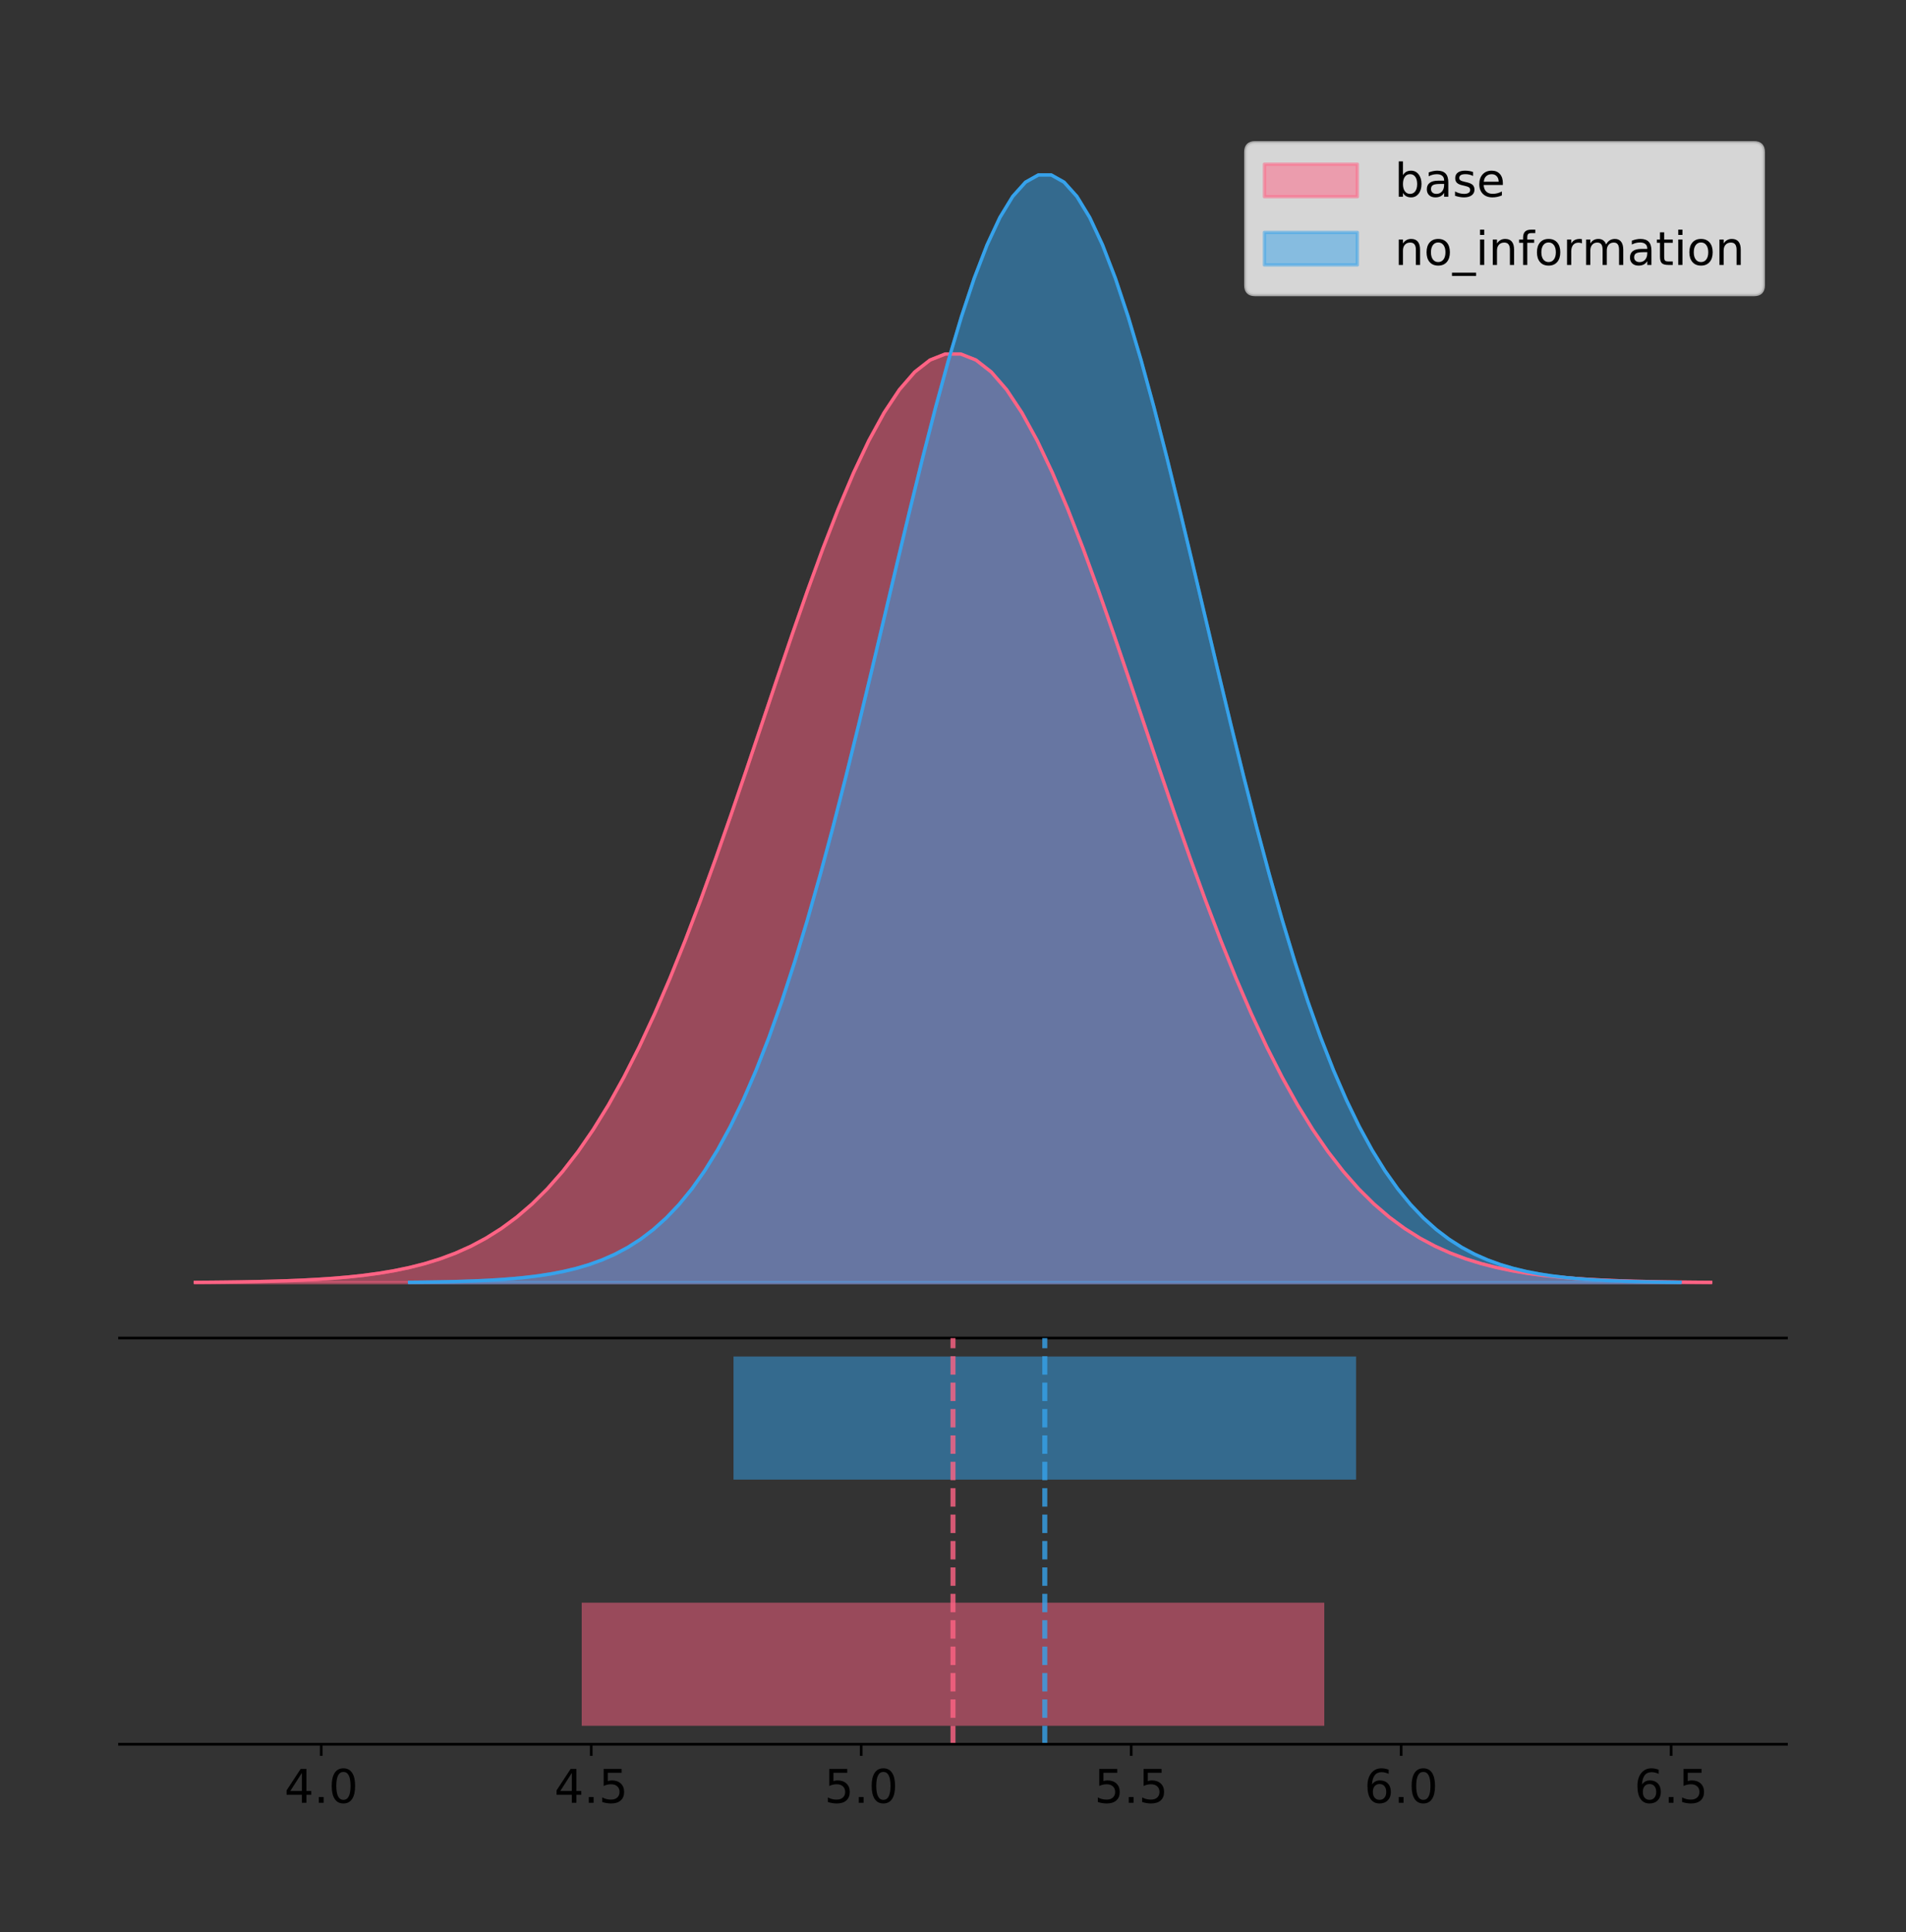 <?xml version="1.0" encoding="utf-8" standalone="no"?>
<!DOCTYPE svg PUBLIC "-//W3C//DTD SVG 1.1//EN"
  "http://www.w3.org/Graphics/SVG/1.1/DTD/svg11.dtd">
<!-- Created with matplotlib (https://matplotlib.org/) -->
<svg height="581.789pt" version="1.1" viewBox="0 0 574.2 581.789" width="574.2pt" xmlns="http://www.w3.org/2000/svg" xmlns:xlink="http://www.w3.org/1999/xlink">
 <rect x="0" y="0" width="574.2" height="581.789" fill="#333333" stroke="none"/>
 <defs>
  <style type="text/css">
*{stroke-linecap:butt;stroke-linejoin:round;}
  </style>
 </defs>
 <g id="figure_1">
  <g id="patch_1">
   <path d="M 0 581.789 
L 574.2 581.789 
L 574.2 0 
L 0 0 
z
" style="fill:none;"/>
  </g>
  <g id="axes_1">
   <g id="patch_2">
    <path d="M 36 402.93 
L 538.2 402.93 
L 538.2 36 
L 36 36 
z
" style="fill:none;"/>
   </g>
   <g id="PolyCollection_1">
    <defs>
     <path d="M 58.827 -195.538 
L 58.827 -195.632 
L 63.439 -195.667 
L 68.05 -195.715 
L 72.662 -195.778 
L 77.274 -195.863 
L 81.885 -195.974 
L 86.497 -196.119 
L 91.108 -196.307 
L 95.72 -196.549 
L 100.331 -196.86 
L 104.943 -197.254 
L 109.555 -197.752 
L 114.166 -198.376 
L 118.778 -199.151 
L 123.389 -200.109 
L 128.001 -201.283 
L 132.612 -202.711 
L 137.224 -204.435 
L 141.836 -206.503 
L 146.447 -208.963 
L 151.059 -211.869 
L 155.67 -215.274 
L 160.282 -219.233 
L 164.893 -223.801 
L 169.505 -229.031 
L 174.117 -234.971 
L 178.728 -241.661 
L 183.34 -249.135 
L 187.951 -257.416 
L 192.563 -266.51 
L 197.174 -276.412 
L 201.786 -287.095 
L 206.398 -298.514 
L 211.009 -310.604 
L 215.621 -323.276 
L 220.232 -336.422 
L 224.844 -349.908 
L 229.455 -363.585 
L 234.067 -377.283 
L 238.679 -390.817 
L 243.29 -403.995 
L 247.902 -416.613 
L 252.513 -428.468 
L 257.125 -439.363 
L 261.736 -449.105 
L 266.348 -457.521 
L 270.96 -464.454 
L 275.571 -469.774 
L 280.183 -473.379 
L 284.794 -475.199 
L 289.406 -475.199 
L 294.017 -473.379 
L 298.629 -469.774 
L 303.24 -464.454 
L 307.852 -457.521 
L 312.464 -449.105 
L 317.075 -439.363 
L 321.687 -428.468 
L 326.298 -416.613 
L 330.91 -403.995 
L 335.521 -390.817 
L 340.133 -377.283 
L 344.745 -363.585 
L 349.356 -349.908 
L 353.968 -336.422 
L 358.579 -323.276 
L 363.191 -310.604 
L 367.802 -298.514 
L 372.414 -287.095 
L 377.026 -276.412 
L 381.637 -266.51 
L 386.249 -257.416 
L 390.86 -249.135 
L 395.472 -241.661 
L 400.083 -234.971 
L 404.695 -229.031 
L 409.307 -223.801 
L 413.918 -219.233 
L 418.53 -215.274 
L 423.141 -211.869 
L 427.753 -208.963 
L 432.364 -206.503 
L 436.976 -204.435 
L 441.588 -202.711 
L 446.199 -201.283 
L 450.811 -200.109 
L 455.422 -199.151 
L 460.034 -198.376 
L 464.645 -197.752 
L 469.257 -197.254 
L 473.869 -196.86 
L 478.48 -196.549 
L 483.092 -196.307 
L 487.703 -196.119 
L 492.315 -195.974 
L 496.926 -195.863 
L 501.538 -195.778 
L 506.15 -195.715 
L 510.761 -195.667 
L 515.373 -195.632 
L 515.373 -195.538 
L 515.373 -195.538 
L 510.761 -195.538 
L 506.15 -195.538 
L 501.538 -195.538 
L 496.926 -195.538 
L 492.315 -195.538 
L 487.703 -195.538 
L 483.092 -195.538 
L 478.48 -195.538 
L 473.869 -195.538 
L 469.257 -195.538 
L 464.645 -195.538 
L 460.034 -195.538 
L 455.422 -195.538 
L 450.811 -195.538 
L 446.199 -195.538 
L 441.588 -195.538 
L 436.976 -195.538 
L 432.364 -195.538 
L 427.753 -195.538 
L 423.141 -195.538 
L 418.53 -195.538 
L 413.918 -195.538 
L 409.307 -195.538 
L 404.695 -195.538 
L 400.083 -195.538 
L 395.472 -195.538 
L 390.86 -195.538 
L 386.249 -195.538 
L 381.637 -195.538 
L 377.026 -195.538 
L 372.414 -195.538 
L 367.802 -195.538 
L 363.191 -195.538 
L 358.579 -195.538 
L 353.968 -195.538 
L 349.356 -195.538 
L 344.745 -195.538 
L 340.133 -195.538 
L 335.521 -195.538 
L 330.91 -195.538 
L 326.298 -195.538 
L 321.687 -195.538 
L 317.075 -195.538 
L 312.464 -195.538 
L 307.852 -195.538 
L 303.24 -195.538 
L 298.629 -195.538 
L 294.017 -195.538 
L 289.406 -195.538 
L 284.794 -195.538 
L 280.183 -195.538 
L 275.571 -195.538 
L 270.96 -195.538 
L 266.348 -195.538 
L 261.736 -195.538 
L 257.125 -195.538 
L 252.513 -195.538 
L 247.902 -195.538 
L 243.29 -195.538 
L 238.679 -195.538 
L 234.067 -195.538 
L 229.455 -195.538 
L 224.844 -195.538 
L 220.232 -195.538 
L 215.621 -195.538 
L 211.009 -195.538 
L 206.398 -195.538 
L 201.786 -195.538 
L 197.174 -195.538 
L 192.563 -195.538 
L 187.951 -195.538 
L 183.34 -195.538 
L 178.728 -195.538 
L 174.117 -195.538 
L 169.505 -195.538 
L 164.893 -195.538 
L 160.282 -195.538 
L 155.67 -195.538 
L 151.059 -195.538 
L 146.447 -195.538 
L 141.836 -195.538 
L 137.224 -195.538 
L 132.612 -195.538 
L 128.001 -195.538 
L 123.389 -195.538 
L 118.778 -195.538 
L 114.166 -195.538 
L 109.555 -195.538 
L 104.943 -195.538 
L 100.331 -195.538 
L 95.72 -195.538 
L 91.108 -195.538 
L 86.497 -195.538 
L 81.885 -195.538 
L 77.274 -195.538 
L 72.662 -195.538 
L 68.05 -195.538 
L 63.439 -195.538 
L 58.827 -195.538 
z
" id="m2793d40c0f" style="stroke:#ff6384;stroke-opacity:0.5;"/>
    </defs>
    <g clip-path="url(#p0bd24eb0b8)">
     <use style="fill:#ff6384;fill-opacity:0.5;stroke:#ff6384;stroke-opacity:0.5;" x="0" xlink:href="#m2793d40c0f" y="581.789"/>
    </g>
   </g>
   <g id="PolyCollection_2">
    <defs>
     <path d="M 123.374 -195.538 
L 123.374 -195.65 
L 127.24 -195.692 
L 131.106 -195.749 
L 134.972 -195.825 
L 138.839 -195.925 
L 142.705 -196.058 
L 146.571 -196.23 
L 150.438 -196.455 
L 154.304 -196.744 
L 158.17 -197.115 
L 162.036 -197.585 
L 165.903 -198.179 
L 169.769 -198.923 
L 173.635 -199.848 
L 177.501 -200.99 
L 181.368 -202.39 
L 185.234 -204.093 
L 189.1 -206.151 
L 192.966 -208.617 
L 196.833 -211.552 
L 200.699 -215.017 
L 204.565 -219.078 
L 208.431 -223.801 
L 212.298 -229.25 
L 216.164 -235.488 
L 220.03 -242.572 
L 223.896 -250.552 
L 227.763 -259.468 
L 231.629 -269.344 
L 235.495 -280.192 
L 239.361 -292.002 
L 243.228 -304.744 
L 247.094 -318.365 
L 250.96 -332.786 
L 254.826 -347.901 
L 258.693 -363.58 
L 262.559 -379.667 
L 266.425 -395.98 
L 270.291 -412.318 
L 274.158 -428.462 
L 278.024 -444.18 
L 281.89 -459.23 
L 285.756 -473.372 
L 289.623 -486.366 
L 293.489 -497.987 
L 297.355 -508.025 
L 301.221 -516.294 
L 305.088 -522.64 
L 308.954 -526.94 
L 312.82 -529.111 
L 316.686 -529.111 
L 320.553 -526.94 
L 324.419 -522.64 
L 328.285 -516.294 
L 332.151 -508.025 
L 336.018 -497.987 
L 339.884 -486.366 
L 343.75 -473.372 
L 347.616 -459.23 
L 351.483 -444.18 
L 355.349 -428.462 
L 359.215 -412.318 
L 363.081 -395.98 
L 366.948 -379.667 
L 370.814 -363.58 
L 374.68 -347.901 
L 378.546 -332.786 
L 382.413 -318.365 
L 386.279 -304.744 
L 390.145 -292.002 
L 394.011 -280.192 
L 397.878 -269.344 
L 401.744 -259.468 
L 405.61 -250.552 
L 409.476 -242.572 
L 413.343 -235.488 
L 417.209 -229.25 
L 421.075 -223.801 
L 424.941 -219.078 
L 428.808 -215.017 
L 432.674 -211.552 
L 436.54 -208.617 
L 440.406 -206.151 
L 444.273 -204.093 
L 448.139 -202.39 
L 452.005 -200.99 
L 455.871 -199.848 
L 459.738 -198.923 
L 463.604 -198.179 
L 467.47 -197.585 
L 471.336 -197.115 
L 475.203 -196.744 
L 479.069 -196.455 
L 482.935 -196.23 
L 486.801 -196.058 
L 490.668 -195.925 
L 494.534 -195.825 
L 498.4 -195.749 
L 502.266 -195.692 
L 506.133 -195.65 
L 506.133 -195.538 
L 506.133 -195.538 
L 502.266 -195.538 
L 498.4 -195.538 
L 494.534 -195.538 
L 490.668 -195.538 
L 486.801 -195.538 
L 482.935 -195.538 
L 479.069 -195.538 
L 475.203 -195.538 
L 471.336 -195.538 
L 467.47 -195.538 
L 463.604 -195.538 
L 459.738 -195.538 
L 455.871 -195.538 
L 452.005 -195.538 
L 448.139 -195.538 
L 444.273 -195.538 
L 440.406 -195.538 
L 436.54 -195.538 
L 432.674 -195.538 
L 428.808 -195.538 
L 424.941 -195.538 
L 421.075 -195.538 
L 417.209 -195.538 
L 413.343 -195.538 
L 409.476 -195.538 
L 405.61 -195.538 
L 401.744 -195.538 
L 397.878 -195.538 
L 394.011 -195.538 
L 390.145 -195.538 
L 386.279 -195.538 
L 382.413 -195.538 
L 378.546 -195.538 
L 374.68 -195.538 
L 370.814 -195.538 
L 366.948 -195.538 
L 363.081 -195.538 
L 359.215 -195.538 
L 355.349 -195.538 
L 351.483 -195.538 
L 347.616 -195.538 
L 343.75 -195.538 
L 339.884 -195.538 
L 336.018 -195.538 
L 332.151 -195.538 
L 328.285 -195.538 
L 324.419 -195.538 
L 320.553 -195.538 
L 316.686 -195.538 
L 312.82 -195.538 
L 308.954 -195.538 
L 305.088 -195.538 
L 301.221 -195.538 
L 297.355 -195.538 
L 293.489 -195.538 
L 289.623 -195.538 
L 285.756 -195.538 
L 281.89 -195.538 
L 278.024 -195.538 
L 274.158 -195.538 
L 270.291 -195.538 
L 266.425 -195.538 
L 262.559 -195.538 
L 258.693 -195.538 
L 254.826 -195.538 
L 250.96 -195.538 
L 247.094 -195.538 
L 243.228 -195.538 
L 239.361 -195.538 
L 235.495 -195.538 
L 231.629 -195.538 
L 227.763 -195.538 
L 223.896 -195.538 
L 220.03 -195.538 
L 216.164 -195.538 
L 212.298 -195.538 
L 208.431 -195.538 
L 204.565 -195.538 
L 200.699 -195.538 
L 196.833 -195.538 
L 192.966 -195.538 
L 189.1 -195.538 
L 185.234 -195.538 
L 181.368 -195.538 
L 177.501 -195.538 
L 173.635 -195.538 
L 169.769 -195.538 
L 165.903 -195.538 
L 162.036 -195.538 
L 158.17 -195.538 
L 154.304 -195.538 
L 150.438 -195.538 
L 146.571 -195.538 
L 142.705 -195.538 
L 138.839 -195.538 
L 134.972 -195.538 
L 131.106 -195.538 
L 127.24 -195.538 
L 123.374 -195.538 
z
" id="mc309861a2e" style="stroke:#36a2eb;stroke-opacity:0.5;"/>
    </defs>
    <g clip-path="url(#p0bd24eb0b8)">
     <use style="fill:#36a2eb;fill-opacity:0.5;stroke:#36a2eb;stroke-opacity:0.5;" x="0" xlink:href="#mc309861a2e" y="581.789"/>
    </g>
   </g>
   <g id="line2d_1">
    <path clip-path="url(#p0bd24eb0b8)" d="M 58.827 386.157 
L 63.439 386.122 
L 68.05 386.074 
L 72.662 386.011 
L 77.274 385.927 
L 81.885 385.816 
L 86.497 385.671 
L 91.108 385.483 
L 95.72 385.24 
L 100.331 384.93 
L 104.943 384.535 
L 109.555 384.037 
L 114.166 383.414 
L 118.778 382.638 
L 123.389 381.68 
L 128.001 380.507 
L 132.612 379.079 
L 137.224 377.354 
L 141.836 375.286 
L 146.447 372.826 
L 151.059 369.921 
L 155.67 366.516 
L 160.282 362.556 
L 164.893 357.988 
L 169.505 352.758 
L 174.117 346.819 
L 178.728 340.128 
L 183.34 332.654 
L 187.951 324.374 
L 192.563 315.279 
L 197.174 305.378 
L 201.786 294.695 
L 206.398 283.275 
L 211.009 271.185 
L 215.621 258.513 
L 220.232 245.368 
L 224.844 231.881 
L 229.455 218.205 
L 234.067 204.507 
L 238.679 190.972 
L 243.29 177.795 
L 247.902 165.177 
L 252.513 153.321 
L 257.125 142.427 
L 261.736 132.684 
L 266.348 124.269 
L 270.96 117.336 
L 275.571 112.016 
L 280.183 108.411 
L 284.794 106.59 
L 289.406 106.59 
L 294.017 108.411 
L 298.629 112.016 
L 303.24 117.336 
L 307.852 124.269 
L 312.464 132.684 
L 317.075 142.427 
L 321.687 153.321 
L 326.298 165.177 
L 330.91 177.795 
L 335.521 190.972 
L 340.133 204.507 
L 344.745 218.205 
L 349.356 231.881 
L 353.968 245.368 
L 358.579 258.513 
L 363.191 271.185 
L 367.802 283.275 
L 372.414 294.695 
L 377.026 305.378 
L 381.637 315.279 
L 386.249 324.374 
L 390.86 332.654 
L 395.472 340.128 
L 400.083 346.819 
L 404.695 352.758 
L 409.307 357.988 
L 413.918 362.556 
L 418.53 366.516 
L 423.141 369.921 
L 427.753 372.826 
L 432.364 375.286 
L 436.976 377.354 
L 441.588 379.079 
L 446.199 380.507 
L 450.811 381.68 
L 455.422 382.638 
L 460.034 383.414 
L 464.645 384.037 
L 469.257 384.535 
L 473.869 384.93 
L 478.48 385.24 
L 483.092 385.483 
L 487.703 385.671 
L 492.315 385.816 
L 496.926 385.927 
L 501.538 386.011 
L 506.15 386.074 
L 510.761 386.122 
L 515.373 386.157 
" style="fill:none;stroke:#ff6384;stroke-linecap:square;"/>
   </g>
   <g id="line2d_2">
    <path clip-path="url(#p0bd24eb0b8)" d="M 123.374 386.139 
L 127.24 386.097 
L 131.106 386.04 
L 134.972 385.965 
L 138.839 385.864 
L 142.705 385.732 
L 146.571 385.559 
L 150.438 385.334 
L 154.304 385.045 
L 158.17 384.675 
L 162.036 384.204 
L 165.903 383.61 
L 169.769 382.867 
L 173.635 381.941 
L 177.501 380.799 
L 181.368 379.399 
L 185.234 377.696 
L 189.1 375.639 
L 192.966 373.172 
L 196.833 370.238 
L 200.699 366.772 
L 204.565 362.711 
L 208.431 357.989 
L 212.298 352.539 
L 216.164 346.301 
L 220.03 339.217 
L 223.896 331.237 
L 227.763 322.322 
L 231.629 312.445 
L 235.495 301.597 
L 239.361 289.787 
L 243.228 277.045 
L 247.094 263.424 
L 250.96 249.004 
L 254.826 233.888 
L 258.693 218.209 
L 262.559 202.123 
L 266.425 185.809 
L 270.291 169.471 
L 274.158 153.327 
L 278.024 137.61 
L 281.89 122.559 
L 285.756 108.418 
L 289.623 95.423 
L 293.489 83.803 
L 297.355 73.765 
L 301.221 65.495 
L 305.088 59.15 
L 308.954 54.85 
L 312.82 52.679 
L 316.686 52.679 
L 320.553 54.85 
L 324.419 59.15 
L 328.285 65.495 
L 332.151 73.765 
L 336.018 83.803 
L 339.884 95.423 
L 343.75 108.418 
L 347.616 122.559 
L 351.483 137.61 
L 355.349 153.327 
L 359.215 169.471 
L 363.081 185.809 
L 366.948 202.123 
L 370.814 218.209 
L 374.68 233.888 
L 378.546 249.004 
L 382.413 263.424 
L 386.279 277.045 
L 390.145 289.787 
L 394.011 301.597 
L 397.878 312.445 
L 401.744 322.322 
L 405.61 331.237 
L 409.476 339.217 
L 413.343 346.301 
L 417.209 352.539 
L 421.075 357.989 
L 424.941 362.711 
L 428.808 366.772 
L 432.674 370.238 
L 436.54 373.172 
L 440.406 375.639 
L 444.273 377.696 
L 448.139 379.399 
L 452.005 380.799 
L 455.871 381.941 
L 459.738 382.867 
L 463.604 383.61 
L 467.47 384.204 
L 471.336 384.675 
L 475.203 385.045 
L 479.069 385.334 
L 482.935 385.559 
L 486.801 385.732 
L 490.668 385.864 
L 494.534 385.965 
L 498.4 386.04 
L 502.266 386.097 
L 506.133 386.139 
" style="fill:none;stroke:#36a2eb;stroke-linecap:square;"/>
   </g>
   <g id="patch_3">
    <path d="M 36 402.93 
L 538.2 402.93 
" style="fill:none;stroke:#000000;stroke-linecap:square;stroke-linejoin:miter;stroke-width:0.8;"/>
   </g>
   <g id="legend_1">
    <g id="patch_4">
     <path d="M 378.119 88.688 
L 528.4 88.688 
Q 531.2 88.688 531.2 85.888 
L 531.2 45.8 
Q 531.2 43 528.4 43 
L 378.119 43 
Q 375.319 43 375.319 45.8 
L 375.319 85.888 
Q 375.319 88.688 378.119 88.688 
z
" style="fill:#ffffff;opacity:0.8;stroke:#cccccc;stroke-linejoin:miter;"/>
    </g>
    <g id="patch_5">
     <path d="M 380.919 59.238 
L 408.919 59.238 
L 408.919 49.438 
L 380.919 49.438 
z
" style="fill:#ff6384;opacity:0.5;stroke:#ff6384;stroke-linejoin:miter;"/>
    </g>
    <g id="text_1">
     <!-- base -->
     <defs>
      <path d="M 48.688 27.297 
Q 48.688 37.203 44.609 42.844 
Q 40.531 48.484 33.406 48.484 
Q 26.266 48.484 22.188 42.844 
Q 18.109 37.203 18.109 27.297 
Q 18.109 17.391 22.188 11.75 
Q 26.266 6.109 33.406 6.109 
Q 40.531 6.109 44.609 11.75 
Q 48.688 17.391 48.688 27.297 
z
M 18.109 46.391 
Q 20.953 51.266 25.266 53.625 
Q 29.594 56 35.594 56 
Q 45.562 56 51.781 48.094 
Q 58.016 40.188 58.016 27.297 
Q 58.016 14.406 51.781 6.484 
Q 45.562 -1.422 35.594 -1.422 
Q 29.594 -1.422 25.266 0.953 
Q 20.953 3.328 18.109 8.203 
L 18.109 0 
L 9.078 0 
L 9.078 75.984 
L 18.109 75.984 
z
" id="DejaVuSans-98"/>
      <path d="M 34.281 27.484 
Q 23.391 27.484 19.188 25 
Q 14.984 22.516 14.984 16.5 
Q 14.984 11.719 18.141 8.906 
Q 21.297 6.109 26.703 6.109 
Q 34.188 6.109 38.703 11.406 
Q 43.219 16.703 43.219 25.484 
L 43.219 27.484 
z
M 52.203 31.203 
L 52.203 0 
L 43.219 0 
L 43.219 8.297 
Q 40.141 3.328 35.547 0.953 
Q 30.953 -1.422 24.312 -1.422 
Q 15.922 -1.422 10.953 3.297 
Q 6 8.016 6 15.922 
Q 6 25.141 12.172 29.828 
Q 18.359 34.516 30.609 34.516 
L 43.219 34.516 
L 43.219 35.406 
Q 43.219 41.609 39.141 45 
Q 35.062 48.391 27.688 48.391 
Q 23 48.391 18.547 47.266 
Q 14.109 46.141 10.016 43.891 
L 10.016 52.203 
Q 14.938 54.109 19.578 55.047 
Q 24.219 56 28.609 56 
Q 40.484 56 46.344 49.844 
Q 52.203 43.703 52.203 31.203 
z
" id="DejaVuSans-97"/>
      <path d="M 44.281 53.078 
L 44.281 44.578 
Q 40.484 46.531 36.375 47.5 
Q 32.281 48.484 27.875 48.484 
Q 21.188 48.484 17.844 46.438 
Q 14.5 44.391 14.5 40.281 
Q 14.5 37.156 16.891 35.375 
Q 19.281 33.594 26.516 31.984 
L 29.594 31.297 
Q 39.156 29.25 43.188 25.516 
Q 47.219 21.781 47.219 15.094 
Q 47.219 7.469 41.188 3.016 
Q 35.156 -1.422 24.609 -1.422 
Q 20.219 -1.422 15.453 -0.562 
Q 10.688 0.297 5.422 2 
L 5.422 11.281 
Q 10.406 8.688 15.234 7.391 
Q 20.062 6.109 24.812 6.109 
Q 31.156 6.109 34.562 8.281 
Q 37.984 10.453 37.984 14.406 
Q 37.984 18.062 35.516 20.016 
Q 33.062 21.969 24.703 23.781 
L 21.578 24.516 
Q 13.234 26.266 9.516 29.906 
Q 5.812 33.547 5.812 39.891 
Q 5.812 47.609 11.281 51.797 
Q 16.75 56 26.812 56 
Q 31.781 56 36.172 55.266 
Q 40.578 54.547 44.281 53.078 
z
" id="DejaVuSans-115"/>
      <path d="M 56.203 29.594 
L 56.203 25.203 
L 14.891 25.203 
Q 15.484 15.922 20.484 11.062 
Q 25.484 6.203 34.422 6.203 
Q 39.594 6.203 44.453 7.469 
Q 49.312 8.734 54.109 11.281 
L 54.109 2.781 
Q 49.266 0.734 44.188 -0.344 
Q 39.109 -1.422 33.891 -1.422 
Q 20.797 -1.422 13.156 6.188 
Q 5.516 13.812 5.516 26.812 
Q 5.516 40.234 12.766 48.109 
Q 20.016 56 32.328 56 
Q 43.359 56 49.781 48.891 
Q 56.203 41.797 56.203 29.594 
z
M 47.219 32.234 
Q 47.125 39.594 43.094 43.984 
Q 39.062 48.391 32.422 48.391 
Q 24.906 48.391 20.391 44.141 
Q 15.875 39.891 15.188 32.172 
z
" id="DejaVuSans-101"/>
     </defs>
     <g transform="translate(420.119 59.238)scale(0.14 -0.14)">
      <use xlink:href="#DejaVuSans-98"/>
      <use x="63.477" xlink:href="#DejaVuSans-97"/>
      <use x="124.756" xlink:href="#DejaVuSans-115"/>
      <use x="176.855" xlink:href="#DejaVuSans-101"/>
     </g>
    </g>
    <g id="patch_6">
     <path d="M 380.919 79.787 
L 408.919 79.787 
L 408.919 69.987 
L 380.919 69.987 
z
" style="fill:#36a2eb;opacity:0.5;stroke:#36a2eb;stroke-linejoin:miter;"/>
    </g>
    <g id="text_2">
     <!-- no_information -->
     <defs>
      <path d="M 54.891 33.016 
L 54.891 0 
L 45.906 0 
L 45.906 32.719 
Q 45.906 40.484 42.875 44.328 
Q 39.844 48.188 33.797 48.188 
Q 26.516 48.188 22.312 43.547 
Q 18.109 38.922 18.109 30.906 
L 18.109 0 
L 9.078 0 
L 9.078 54.688 
L 18.109 54.688 
L 18.109 46.188 
Q 21.344 51.125 25.703 53.562 
Q 30.078 56 35.797 56 
Q 45.219 56 50.047 50.172 
Q 54.891 44.344 54.891 33.016 
z
" id="DejaVuSans-110"/>
      <path d="M 30.609 48.391 
Q 23.391 48.391 19.188 42.75 
Q 14.984 37.109 14.984 27.297 
Q 14.984 17.484 19.156 11.844 
Q 23.344 6.203 30.609 6.203 
Q 37.797 6.203 41.984 11.859 
Q 46.188 17.531 46.188 27.297 
Q 46.188 37.016 41.984 42.703 
Q 37.797 48.391 30.609 48.391 
z
M 30.609 56 
Q 42.328 56 49.016 48.375 
Q 55.719 40.766 55.719 27.297 
Q 55.719 13.875 49.016 6.219 
Q 42.328 -1.422 30.609 -1.422 
Q 18.844 -1.422 12.172 6.219 
Q 5.516 13.875 5.516 27.297 
Q 5.516 40.766 12.172 48.375 
Q 18.844 56 30.609 56 
z
" id="DejaVuSans-111"/>
      <path d="M 50.984 -16.609 
L 50.984 -23.578 
L -0.984 -23.578 
L -0.984 -16.609 
z
" id="DejaVuSans-95"/>
      <path d="M 9.422 54.688 
L 18.406 54.688 
L 18.406 0 
L 9.422 0 
z
M 9.422 75.984 
L 18.406 75.984 
L 18.406 64.594 
L 9.422 64.594 
z
" id="DejaVuSans-105"/>
      <path d="M 37.109 75.984 
L 37.109 68.5 
L 28.516 68.5 
Q 23.688 68.5 21.797 66.547 
Q 19.922 64.594 19.922 59.516 
L 19.922 54.688 
L 34.719 54.688 
L 34.719 47.703 
L 19.922 47.703 
L 19.922 0 
L 10.891 0 
L 10.891 47.703 
L 2.297 47.703 
L 2.297 54.688 
L 10.891 54.688 
L 10.891 58.5 
Q 10.891 67.625 15.141 71.797 
Q 19.391 75.984 28.609 75.984 
z
" id="DejaVuSans-102"/>
      <path d="M 41.109 46.297 
Q 39.594 47.172 37.812 47.578 
Q 36.031 48 33.891 48 
Q 26.266 48 22.188 43.047 
Q 18.109 38.094 18.109 28.812 
L 18.109 0 
L 9.078 0 
L 9.078 54.688 
L 18.109 54.688 
L 18.109 46.188 
Q 20.953 51.172 25.484 53.578 
Q 30.031 56 36.531 56 
Q 37.453 56 38.578 55.875 
Q 39.703 55.766 41.062 55.516 
z
" id="DejaVuSans-114"/>
      <path d="M 52 44.188 
Q 55.375 50.25 60.062 53.125 
Q 64.75 56 71.094 56 
Q 79.641 56 84.281 50.016 
Q 88.922 44.047 88.922 33.016 
L 88.922 0 
L 79.891 0 
L 79.891 32.719 
Q 79.891 40.578 77.094 44.375 
Q 74.312 48.188 68.609 48.188 
Q 61.625 48.188 57.562 43.547 
Q 53.516 38.922 53.516 30.906 
L 53.516 0 
L 44.484 0 
L 44.484 32.719 
Q 44.484 40.625 41.703 44.406 
Q 38.922 48.188 33.109 48.188 
Q 26.219 48.188 22.156 43.531 
Q 18.109 38.875 18.109 30.906 
L 18.109 0 
L 9.078 0 
L 9.078 54.688 
L 18.109 54.688 
L 18.109 46.188 
Q 21.188 51.219 25.484 53.609 
Q 29.781 56 35.688 56 
Q 41.656 56 45.828 52.969 
Q 50 49.953 52 44.188 
z
" id="DejaVuSans-109"/>
      <path d="M 18.312 70.219 
L 18.312 54.688 
L 36.812 54.688 
L 36.812 47.703 
L 18.312 47.703 
L 18.312 18.016 
Q 18.312 11.328 20.141 9.422 
Q 21.969 7.516 27.594 7.516 
L 36.812 7.516 
L 36.812 0 
L 27.594 0 
Q 17.188 0 13.234 3.875 
Q 9.281 7.766 9.281 18.016 
L 9.281 47.703 
L 2.688 47.703 
L 2.688 54.688 
L 9.281 54.688 
L 9.281 70.219 
z
" id="DejaVuSans-116"/>
     </defs>
     <g transform="translate(420.119 79.787)scale(0.14 -0.14)">
      <use xlink:href="#DejaVuSans-110"/>
      <use x="63.379" xlink:href="#DejaVuSans-111"/>
      <use x="124.561" xlink:href="#DejaVuSans-95"/>
      <use x="174.561" xlink:href="#DejaVuSans-105"/>
      <use x="202.344" xlink:href="#DejaVuSans-110"/>
      <use x="265.723" xlink:href="#DejaVuSans-102"/>
      <use x="300.928" xlink:href="#DejaVuSans-111"/>
      <use x="362.109" xlink:href="#DejaVuSans-114"/>
      <use x="403.207" xlink:href="#DejaVuSans-109"/>
      <use x="500.619" xlink:href="#DejaVuSans-97"/>
      <use x="561.898" xlink:href="#DejaVuSans-116"/>
      <use x="601.107" xlink:href="#DejaVuSans-105"/>
      <use x="628.891" xlink:href="#DejaVuSans-111"/>
      <use x="690.072" xlink:href="#DejaVuSans-110"/>
     </g>
    </g>
   </g>
  </g>
  <g id="axes_2">
   <g id="patch_7">
    <path d="M 36 525.24 
L 538.2 525.24 
L 538.2 402.93 
L 36 402.93 
z
" style="fill:none;"/>
   </g>
   <g id="patch_8">
    <path clip-path="url(#p0c6d8baca9)" d="M 175.246 519.68 
L 398.954 519.68 
L 398.954 482.617 
L 175.246 482.617 
z
" style="fill:#ff6384;opacity:0.5;"/>
   </g>
   <g id="patch_9">
    <path clip-path="url(#p0c6d8baca9)" d="M 220.977 445.553 
L 408.529 445.553 
L 408.529 408.49 
L 220.977 408.49 
z
" style="fill:#36a2eb;opacity:0.5;"/>
   </g>
   <g id="matplotlib.axis_1">
    <g id="xtick_1">
     <g id="line2d_3">
      <defs>
       <path d="M 0 0 
L 0 3.5 
" id="ma2ddcccb80" style="stroke:#000000;stroke-width:0.8;"/>
      </defs>
      <g>
       <use style="stroke:#000000;stroke-width:0.8;" x="96.781" xlink:href="#ma2ddcccb80" y="525.24"/>
      </g>
     </g>
     <g id="text_3">
      <!-- 4.0 -->
      <defs>
       <path d="M 37.797 64.312 
L 12.891 25.391 
L 37.797 25.391 
z
M 35.203 72.906 
L 47.609 72.906 
L 47.609 25.391 
L 58.016 25.391 
L 58.016 17.188 
L 47.609 17.188 
L 47.609 0 
L 37.797 0 
L 37.797 17.188 
L 4.891 17.188 
L 4.891 26.703 
z
" id="DejaVuSans-52"/>
       <path d="M 10.688 12.406 
L 21 12.406 
L 21 0 
L 10.688 0 
z
" id="DejaVuSans-46"/>
       <path d="M 31.781 66.406 
Q 24.172 66.406 20.328 58.906 
Q 16.5 51.422 16.5 36.375 
Q 16.5 21.391 20.328 13.891 
Q 24.172 6.391 31.781 6.391 
Q 39.453 6.391 43.281 13.891 
Q 47.125 21.391 47.125 36.375 
Q 47.125 51.422 43.281 58.906 
Q 39.453 66.406 31.781 66.406 
z
M 31.781 74.219 
Q 44.047 74.219 50.516 64.516 
Q 56.984 54.828 56.984 36.375 
Q 56.984 17.969 50.516 8.266 
Q 44.047 -1.422 31.781 -1.422 
Q 19.531 -1.422 13.062 8.266 
Q 6.594 17.969 6.594 36.375 
Q 6.594 54.828 13.062 64.516 
Q 19.531 74.219 31.781 74.219 
z
" id="DejaVuSans-48"/>
      </defs>
      <g transform="translate(85.648 542.878)scale(0.14 -0.14)">
       <use xlink:href="#DejaVuSans-52"/>
       <use x="63.623" xlink:href="#DejaVuSans-46"/>
       <use x="95.41" xlink:href="#DejaVuSans-48"/>
      </g>
     </g>
    </g>
    <g id="xtick_2">
     <g id="line2d_4">
      <g>
       <use style="stroke:#000000;stroke-width:0.8;" x="178.114" xlink:href="#ma2ddcccb80" y="525.24"/>
      </g>
     </g>
     <g id="text_4">
      <!-- 4.5 -->
      <defs>
       <path d="M 10.797 72.906 
L 49.516 72.906 
L 49.516 64.594 
L 19.828 64.594 
L 19.828 46.734 
Q 21.969 47.469 24.109 47.828 
Q 26.266 48.188 28.422 48.188 
Q 40.625 48.188 47.75 41.5 
Q 54.891 34.812 54.891 23.391 
Q 54.891 11.625 47.562 5.094 
Q 40.234 -1.422 26.906 -1.422 
Q 22.312 -1.422 17.547 -0.641 
Q 12.797 0.141 7.719 1.703 
L 7.719 11.625 
Q 12.109 9.234 16.797 8.062 
Q 21.484 6.891 26.703 6.891 
Q 35.156 6.891 40.078 11.328 
Q 45.016 15.766 45.016 23.391 
Q 45.016 31 40.078 35.438 
Q 35.156 39.891 26.703 39.891 
Q 22.75 39.891 18.812 39.016 
Q 14.891 38.141 10.797 36.281 
z
" id="DejaVuSans-53"/>
      </defs>
      <g transform="translate(166.982 542.878)scale(0.14 -0.14)">
       <use xlink:href="#DejaVuSans-52"/>
       <use x="63.623" xlink:href="#DejaVuSans-46"/>
       <use x="95.41" xlink:href="#DejaVuSans-53"/>
      </g>
     </g>
    </g>
    <g id="xtick_3">
     <g id="line2d_5">
      <g>
       <use style="stroke:#000000;stroke-width:0.8;" x="259.447" xlink:href="#ma2ddcccb80" y="525.24"/>
      </g>
     </g>
     <g id="text_5">
      <!-- 5.0 -->
      <g transform="translate(248.315 542.878)scale(0.14 -0.14)">
       <use xlink:href="#DejaVuSans-53"/>
       <use x="63.623" xlink:href="#DejaVuSans-46"/>
       <use x="95.41" xlink:href="#DejaVuSans-48"/>
      </g>
     </g>
    </g>
    <g id="xtick_4">
     <g id="line2d_6">
      <g>
       <use style="stroke:#000000;stroke-width:0.8;" x="340.78" xlink:href="#ma2ddcccb80" y="525.24"/>
      </g>
     </g>
     <g id="text_6">
      <!-- 5.5 -->
      <g transform="translate(329.648 542.878)scale(0.14 -0.14)">
       <use xlink:href="#DejaVuSans-53"/>
       <use x="63.623" xlink:href="#DejaVuSans-46"/>
       <use x="95.41" xlink:href="#DejaVuSans-53"/>
      </g>
     </g>
    </g>
    <g id="xtick_5">
     <g id="line2d_7">
      <g>
       <use style="stroke:#000000;stroke-width:0.8;" x="422.113" xlink:href="#ma2ddcccb80" y="525.24"/>
      </g>
     </g>
     <g id="text_7">
      <!-- 6.0 -->
      <defs>
       <path d="M 33.016 40.375 
Q 26.375 40.375 22.484 35.828 
Q 18.609 31.297 18.609 23.391 
Q 18.609 15.531 22.484 10.953 
Q 26.375 6.391 33.016 6.391 
Q 39.656 6.391 43.531 10.953 
Q 47.406 15.531 47.406 23.391 
Q 47.406 31.297 43.531 35.828 
Q 39.656 40.375 33.016 40.375 
z
M 52.594 71.297 
L 52.594 62.312 
Q 48.875 64.062 45.094 64.984 
Q 41.312 65.922 37.594 65.922 
Q 27.828 65.922 22.672 59.328 
Q 17.531 52.734 16.797 39.406 
Q 19.672 43.656 24.016 45.922 
Q 28.375 48.188 33.594 48.188 
Q 44.578 48.188 50.953 41.516 
Q 57.328 34.859 57.328 23.391 
Q 57.328 12.156 50.688 5.359 
Q 44.047 -1.422 33.016 -1.422 
Q 20.359 -1.422 13.672 8.266 
Q 6.984 17.969 6.984 36.375 
Q 6.984 53.656 15.188 63.938 
Q 23.391 74.219 37.203 74.219 
Q 40.922 74.219 44.703 73.484 
Q 48.484 72.75 52.594 71.297 
z
" id="DejaVuSans-54"/>
      </defs>
      <g transform="translate(410.981 542.878)scale(0.14 -0.14)">
       <use xlink:href="#DejaVuSans-54"/>
       <use x="63.623" xlink:href="#DejaVuSans-46"/>
       <use x="95.41" xlink:href="#DejaVuSans-48"/>
      </g>
     </g>
    </g>
    <g id="xtick_6">
     <g id="line2d_8">
      <g>
       <use style="stroke:#000000;stroke-width:0.8;" x="503.446" xlink:href="#ma2ddcccb80" y="525.24"/>
      </g>
     </g>
     <g id="text_8">
      <!-- 6.5 -->
      <g transform="translate(492.314 542.878)scale(0.14 -0.14)">
       <use xlink:href="#DejaVuSans-54"/>
       <use x="63.623" xlink:href="#DejaVuSans-46"/>
       <use x="95.41" xlink:href="#DejaVuSans-53"/>
      </g>
     </g>
    </g>
   </g>
   <g id="line2d_9">
    <path clip-path="url(#p0c6d8baca9)" d="M 287.1 525.24 
L 287.1 402.93 
" style="fill:none;stroke:#ff6384;stroke-dasharray:5.55,2.4;stroke-dashoffset:0;stroke-opacity:0.8;stroke-width:1.5;"/>
   </g>
   <g id="line2d_10">
    <path clip-path="url(#p0c6d8baca9)" d="M 314.753 525.24 
L 314.753 402.93 
" style="fill:none;stroke:#36a2eb;stroke-dasharray:5.55,2.4;stroke-dashoffset:0;stroke-opacity:0.8;stroke-width:1.5;"/>
   </g>
   <g id="patch_10">
    <path d="M 36 525.24 
L 538.2 525.24 
" style="fill:none;stroke:#000000;stroke-linecap:square;stroke-linejoin:miter;stroke-width:0.8;"/>
   </g>
  </g>
 </g>
 <defs>
  <clipPath id="p0bd24eb0b8">
   <rect height="366.93" width="502.2" x="36" y="36"/>
  </clipPath>
  <clipPath id="p0c6d8baca9">
   <rect height="122.31" width="502.2" x="36" y="402.93"/>
  </clipPath>
 </defs>
</svg>
